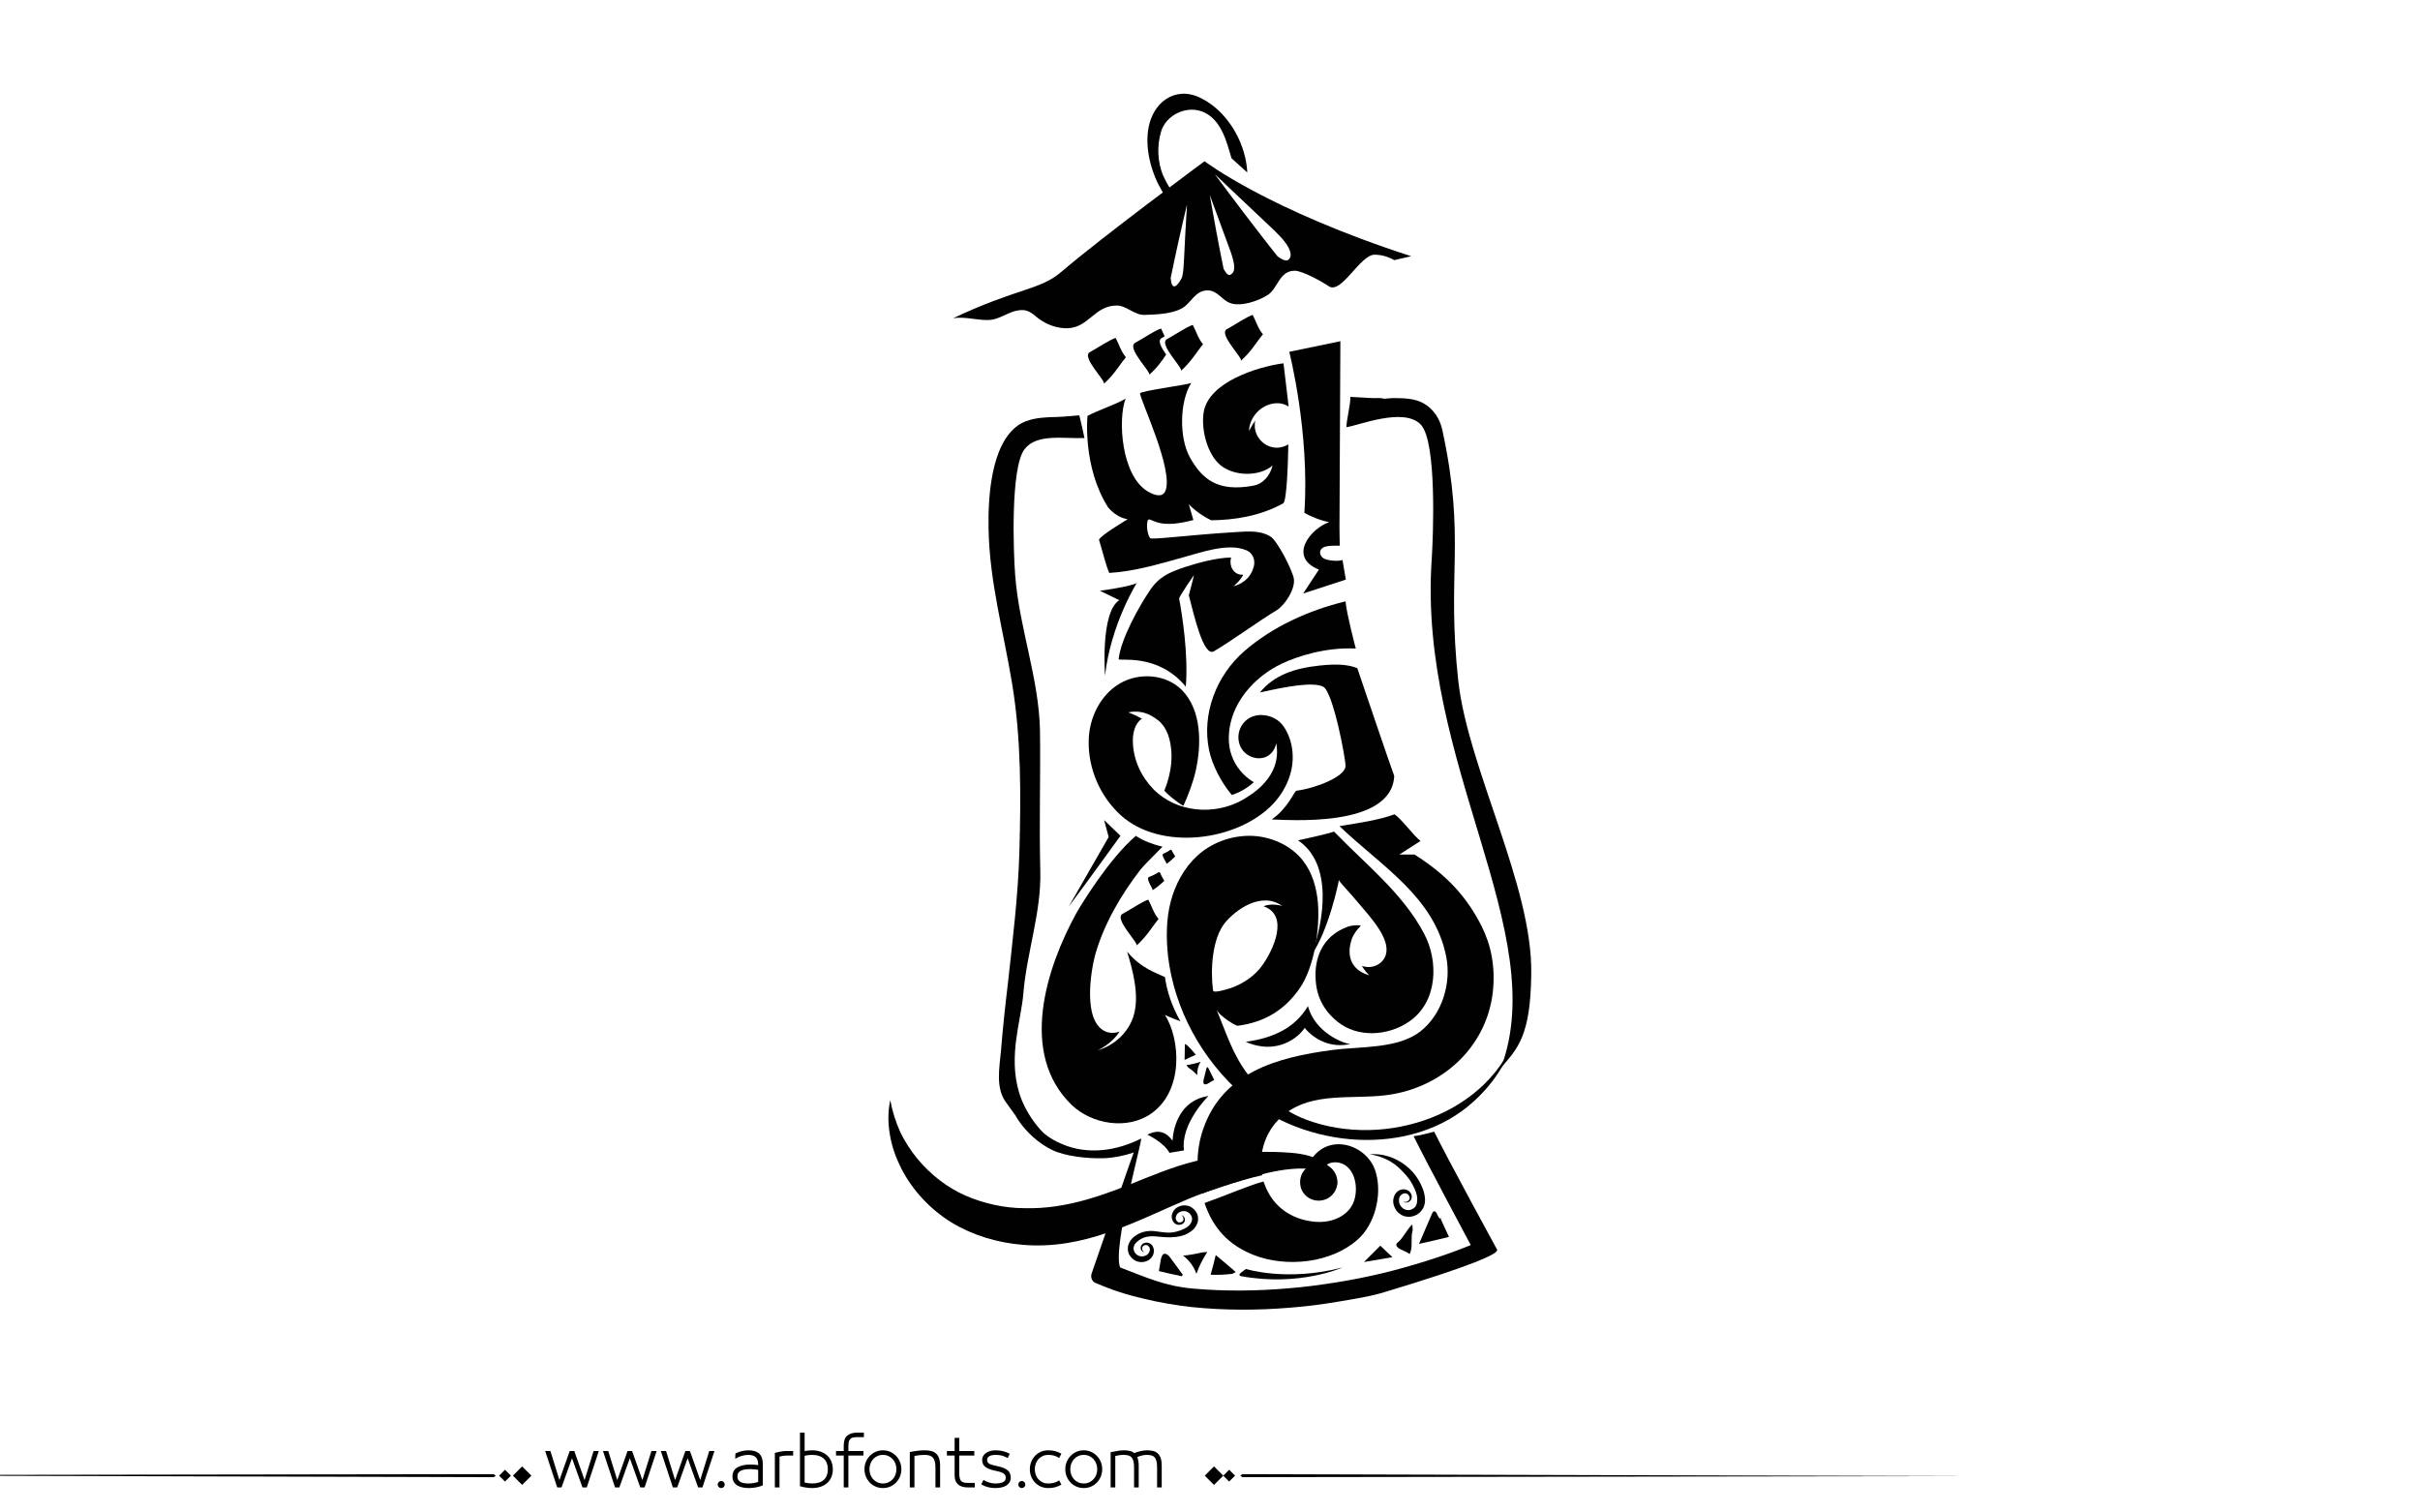 <?xml version="1.0" encoding="utf-8"?>
<!-- Generator: Adobe Illustrator 22.1.0, SVG Export Plug-In . SVG Version: 6.00 Build 0)  -->
<svg version="1.1" id="Layer_1" xmlns="http://www.w3.org/2000/svg" xmlns:xlink="http://www.w3.org/1999/xlink" x="0px" y="0px"
	 viewBox="0 0 800 500" style="enable-background:new 0 0 800 500;" xml:space="preserve">
<style type="text/css">
	.st0{fill:#010101;}
</style>
<g>
	<path fill="#000000" class="st0" d="M429.8,391.1c-0.2-3.4,2.4-6.3,5.8-6.5c3.4-0.2,6.3,2.4,6.5,5.8c0.2,3.4-2.4,6.3-5.8,6.5
		C432.8,397.1,429.9,394.5,429.8,391.1"/>
	<path fill="#000000" class="st0" d="M448.7,220.9c-2.8-1.2-6.7-1.5-12.3-0.9c-8.7,0.9-15.3,3.3-19.8,8.8c0,0.1,0,0,0,0.1
		c9.3-2.1,17.5-3.5,20.8-1.9c3.3,1.6,7.6,24.5,7.4,26.4c-0.4,3.4-9.6,7.1-16.2,8c-0.8,0.1-2.6,5.6-8.2,9.5c4.1,0,39.7,3.2,40.5-14.4
		C460.3,255.1,449.5,223.3,448.7,220.9"/>
	<path fill="#000000" class="st0" d="M407.2,262.8c4.3-1.3,7.2-4.2,7.3-4.2c-3.4-2-6.1-5.2-7.4-9c-1.2-3.5-1.1-7.4-0.2-11
		c2.1-8.4,8.8-15.3,16.6-19.1c5.4-2.6,14.9-5.6,24.7-5.1c-0.1-0.3-3.1-11.8-3.4-15.6c-12,2.9-24.1,8.3-33.5,16.5
		c-9.2,8-14.1,20.7-11.6,32.7C400.7,252.8,403.6,258.5,407.2,262.8"/>
	<path fill="#000000" class="st0" d="M443.1,112.8l-16.9,3.5c0,0,6.8,26.5,5,53.2c1.9,1.2,5.7,2.7,8.2,3.1c-6.1,2.1-13.8,11.5-3.4,15.7
		c0,0-5.2,7.9-5.2,7.9l14.1-4.6l-1.1-6.5c-1.3,0.6-5.1,0.2-6.2-0.5c-1.2-0.7-1.7-2.3-0.6-3.3c1.1-1.1,4.5-0.9,5.9-0.9
		c0,0-0.1-3.8-0.1-6C442.8,174.4,443.1,112.8,443.1,112.8"/>
	<path fill="#000000" class="st0" d="M494.9,413.1c0,0-16.2-29.7-20.8-39c-1.3,0.4-5.4,1.4-6.8,1.5c4.4,8.9,18.9,36,18.9,36
		c-8.7,3.6-20.4,7.2-29.6,9.4c-5.1,1.2-10.2,2.2-15.3,3c-5.1,0.8-10.3,1.5-15.5,1.9c-10.4,0.9-20.9,1-31.2,0.1
		c-9.5-0.8-15.6-3.7-24.3-7c-2.7-6.4,7.7-43.1,6.9-42.6c-4,2-8.4,3.4-12.9,3.8c-4.5,0.4-9.1-0.2-13.2-2c-4.2-1.7-7.9-4.6-10.6-8.3
		c-2.8-3.6-4.7-7.9-5.8-12.4c0.7,4.6-0.7,9,2,12.9c2.6,3.9,6.7,7.6,11,9.7c4.4,2.2,11.9,2.9,16.8,2.8c3.5-0.1,7-0.8,10.3-1.9
		c-1,2.4-12.6,36.3-13.9,39.9c-0.5,1.3,0.1,2.8,1.4,3.3l0.1,0c5,2.2,10.3,3.9,15.6,5.1c5.3,1.3,10.7,2.2,16,2.8
		c10.8,1.1,21.6,1.1,32.4,0.2c5.4-0.4,10.7-1.1,16-2c5.3-0.9,10.7-1.7,15.8-3.3C485.7,418.7,495.6,414.5,494.9,413.1"/>
	<path fill="#000000" class="st0" d="M441.7,392.7c0-0.9-0.3-1.8-0.7-2.6c-0.4-0.7-1-1.3-1.7-1.8c-1.4-0.9-3-1.4-4.7-1.7
		c-9.8-1.5-22.1,2.8-31.2,5.8c-3.4,1.1-6.7,2.4-10,3.7c-18.2,7.7-34.9,17.2-55.5,15.4c-8.2-0.7-16.3-3.1-23.4-7.4
		c-7.1-4.4-12.8-10.6-16.5-17.7c-1.8-3.6-3.2-7.4-3.8-11.2c-0.7-3.9-0.7-7.8,0.1-11.5c0.7,3.7,1.8,7.2,3.3,10.5
		c1.5,3.2,3.5,6.2,5.7,8.9c4.4,5.3,10,9.6,16,12.2c3,1.3,6.2,2.3,9.4,3c3.2,0.7,6.6,1.1,9.9,1.1c14.3,0.4,27.1-4.6,40-9.9
		c3.5-1.4,7.1-2.8,10.8-4c3.7-1.2,7.5-2.1,11.3-2.9c7.6-1.5,15.4-2.1,23.1-1.7c3.9,0.2,8.1,0.5,11.8,2.3c1.9,0.9,3.6,2,4.9,3.7
		c0.6,0.8,1.1,1.8,1.3,2.8C442.2,390.8,442,391.8,441.7,392.7"/>
	<path fill="#000000" class="st0" d="M411.8,344.4c10.4,4.6,17.6-1.6,19.5-4.6c3.2,3.9,8.7,6.8,15.2,5.3c-2.1,0.1-11.9-3.8-14.1-12.5
		C428.3,339.4,421.6,343.1,411.8,344.4"/>
	<path fill="#000000" class="st0" d="M365,271.1l5.4,5.2c0,0-12.2,16.9-17.1,23.4l13.2-23L365,271.1z"/>
	<path fill="#000000" class="st0" d="M375.7,312.6c3.7-3.4,4.9-5.9,7.3-8.8c-1.7-2-2.2-4.2-3.4-6.4c-2.3,0.8-5.4,3-8.5,4.7
		C368.1,303.7,376.6,311.9,375.7,312.6"/>
	<path fill="#000000" class="st0" d="M364.9,126.9c3.7-3.4,4.9-5.9,7.3-8.8c-1.7-2-2.2-4.2-3.4-6.4c-2.3,0.8-5.4,3-8.5,4.7
		C357.3,118,365.8,126.1,364.9,126.9"/>
	<path fill="#000000" class="st0" d="M384.1,111.7c0.3-0.2,0.6-0.3,0.9-0.5c-0.4-0.8-0.7-1.7-1.2-2.6c-2.3,0.8-5.4,3-8.5,4.7
		c-3.1,1.7,5.4,9.8,4.6,10.6c2.8-2.5,4.2-4.6,5.6-6.7C383.9,114.9,382.5,112.5,384.1,111.7"/>
	<path fill="#000000" class="st0" d="M390.4,122.6c3.7-3.4,4.9-5.9,7.3-8.8c-1.7-2-2.2-4.2-3.4-6.4c-2.3,0.8-5.4,3-8.5,4.7
		C382.8,113.7,391.3,121.8,390.4,122.6"/>
	<path fill="#000000" class="st0" d="M410.2,119.3c3.7-3.4,4.9-5.9,7.3-8.8c-1.7-2-2.2-4.2-3.4-6.4c-2.3,0.8-5.4,3-8.5,4.7
		C402.6,110.4,411.1,118.5,410.2,119.3"/>
	<path fill="#000000" class="st0" d="M381,294.3c1.7-1.1,2.8-2.1,3.9-3.1c-0.5-0.9-1.1-1.8-1.4-2.7l-0.4-0.2c-0.8,0.5-1.9,1.1-3.2,1.6
		C378.5,290.3,381.4,294.1,381,294.3"/>
	<path fill="#000000" class="st0" d="M385.6,285.6c1.3-0.9,2.1-1.7,2.9-2.5c-0.4-0.7-0.9-1.3-1.2-2.1l-0.3-0.1c-0.6,0.4-1.4,0.9-2.4,1.3
		C383.6,282.6,385.9,285.4,385.6,285.6"/>
	<path fill="#000000" class="st0" d="M408.5,420.5c-2.2-1.9-4.4-3.8-6.6-5.6c-0.5,2.2-1.1,4.4-1.7,6.5c2.4,0.1,4.8,0,7.2-0.3"/>
	<path fill="#000000" class="st0" d="M399.1,413.9c-1.5,2.3-2.7,4.7-3.6,7.2c-0.8-2.4-2.4-4.5-4.4-6c2.1-0.2,4.3-0.6,6.4-1.1"/>
	<path fill="#000000" class="st0" d="M476.1,402.6c1,2.1,1.9,4.2,2.9,6.3c-3.3,0.8-6.6,1.6-9.9,2.3c1.4-3.3,2.9-6.7,4.3-10c0.1-0.3,0.3-0.6,0.5-0.7
		c1.2-0.6,1.4,2.8,2.6,2.4"/>
	<path fill="#000000" class="st0" d="M391,421.4c-1.4-1.9-2.7-3.7-4.1-5.6c-0.5-0.7-1.3-1.5-2.1-1.3c-0.7,0.3-0.9,1.2-1.1,2.1
		c-0.2,1.2-0.4,2.4-0.6,3.6c2.5,0.6,5.1,1.2,7.6,1.7"/>
	<path fill="#000000" class="st0" d="M391.7,345.1c0,1.8-0.1,3.5-0.1,5.3c1.2-0.6,2.5-1.2,3.7-1.7c-0.9-1.2-1.9-2.2-2.9-3.2"/>
	<path fill="#000000" class="st0" d="M392.2,352.1c1.6-0.2,3.2-0.6,4.7-1.1c-0.8,1.3-1.2,2.8-1.1,4.4c-0.9-0.9-1.9-1.8-3-2.5"/>
	<path fill="#000000" class="st0" d="M398.9,352.9l-1,4c-0.1,0.5-0.2,1.2,0.2,1.5c0.4,0.2,0.9,0,1.4-0.3c0.6-0.4,1.3-0.8,1.9-1.1l-2.1-4.2"/>
	<path fill="#000000" class="st0" d="M476.8,142.1c-0.8-3.6-2.9-6.9-6.1-8.7c-3.1-1.8-6.9-1.8-10.5-1.8c-5.2,0.5-0.8-0.1-6,0
		c-1.8,0-4.9-0.3-7.8-0.4c0.1,2.3-1.3,7.7-1.3,10c3.4-0.3,19.2-6.9,24.7-0.7c5.2,5.9,4,36.4,3.5,44.3
		c-4.7,67.3,39.7,123.2,22.9,168.2c5.5-6.4,9.8-10.5,10-31.2c0.4-29.1-20.8-67.6-24.1-96.5C478.1,189,484.7,178.8,476.8,142.1"/>
	<path fill="#000000" class="st0" d="M336.9,361.2c-3.7-12.3,0.7-23.9,1.4-32.8c1.1-13.5,6-26.9,5.6-40.6c-0.4-15.4,0.1-30.7-0.1-46.1
		c-0.3-17.4-6.9-34.2-8.2-51.5c-0.6-7.5-1.6-35.7,3.1-41.7c4-5.3,13.1-3.4,19.8-3.7c-0.6-2.9-1-4.6-1.7-7.5
		c-3.6,0.3-6.3,0.6-9.8,0.6c-3.6,0.2-7.3,0.6-10.3,2.6c-9.3,6.4-10.1,24.5-9.9,34.4c0.3,17.4,5,34.1,7.8,51.2
		c3,18.2,2.9,36.7,2.4,55.1c-0.4,14.6-2.2,29.2-3.8,43.8c-0.9,7.5-1.7,14.9-2.3,22.4c-0.5,5.6-1.9,12.4,1.8,17.2
		c1.2,1.6,3.7,5.3,5,6.7c9.6,10,11.7,8.1,16.3,9.9C345.2,377,339,368.3,336.9,361.2"/>
	<path fill="#000000" class="st0" d="M363.6,195.3c0,0,10.4-1.4,12.2-2.6c0,0-8.6,13.7-10.5,30.6c0,0-1.6-20.8,4.7-24.9L363.6,195.3z"/>
	<path fill="#000000" class="st0" d="M467,406.7c-0.8,2.7,0.2,5.4-1,7.9c-0.6-0.7-3.3-1.5-3.9-2.2c-0.3-0.3-0.6-0.6-0.5-1c0-0.3,0.3-0.6,0.6-0.8
		c1.5-1.1,3.2-4.7,4.7-5.8"/>
	<polygon class="st0" points="460.3,415.6 456.3,411.8 450.9,417.2 	"/>
	<path fill="#000000" class="st0" d="M411.9,419.5c0,0,13.6,4.3,31.9-0.5c0,0-14.1,6.4-33.4,2.9C408.5,421.5,411.2,420.1,411.9,419.5"/>
	<path fill="#000000" class="st0" d="M452.8,381.6c4.1-0.4,8.5,1,11.9,3.7c1.7,1.3,3.2,3,4.3,4.9c1.1,1.9,2,4,2.1,6.4c0,1.2-0.3,2.6-1.2,3.6
		c-0.8,1.1-2.1,1.8-3.4,2c-1.3,0.2-2.7-0.1-3.7-0.9c-1.1-0.7-1.8-1.9-2.1-3.1c-0.3-1.2-0.1-2.6,0.7-3.7c0.8-1.1,2.2-1.6,3.5-1.2
		c1.3,0.4,2.1,1.8,1.7,3c-0.4,1.2-2,1.6-2.8,0.9c0.9,0.5,2.1-0.2,2.2-1c0.1-0.8-0.6-1.6-1.3-1.7c-0.7-0.1-1.5,0.3-1.9,1
		c-0.4,0.6-0.4,1.5-0.2,2.3c0.2,0.7,0.8,1.4,1.4,1.8c0.7,0.4,1.4,0.5,2.1,0.4c0.7-0.2,1.4-0.6,1.8-1.1c0.4-0.6,0.6-1.3,0.6-2.2
		c0.1-1.7-0.7-3.5-1.6-5.2c-0.9-1.7-2.2-3.2-3.6-4.6C460.6,384,456.9,382.2,452.8,381.6"/>
	<path fill="#000000" class="st0" d="M381.4,414.1c0.2-1.1-0.2-2.4-1.2-3c-1-0.6-2.4-0.3-2.9,0.6c-0.6,1,0.1,2.2,1.1,2.3c-0.9-0.3-1-1.5-0.6-2
		c0.5-0.5,1.4-0.6,1.8-0.1c0.5,0.4,0.7,1.2,0.4,1.8c-0.2,0.6-0.7,1.2-1.4,1.4c-0.6,0.3-1.4,0.3-2,0.1c-0.6-0.2-1.1-0.6-1.5-1.2
		c-0.3-0.6-0.5-1.2-0.3-1.8c0.1-0.6,0.5-1.2,1.1-1.7c2-1.8,4.3-2,6.9-1.7c4,0.4,8.3,0.6,11.5-2.2c0.8-0.7,1.4-1.7,1.7-2.8
		c0.2-1.2,0-2.4-0.7-3.3c-0.6-0.9-1.6-1.7-2.7-1.9c-1.1-0.3-2.2-0.1-3.2,0.4c-1,0.5-1.7,1.4-2,2.6c-0.2,1.1,0.2,2.4,1.2,3
		c1,0.6,2.4,0.3,2.9-0.6c0.6-1-0.1-2.2-1.1-2.3c0.9,0.3,1,1.5,0.6,2c-0.5,0.5-1.4,0.6-1.8,0.1c-0.5-0.4-0.7-1.2-0.4-1.8
		c0.2-0.6,0.7-1.2,1.4-1.4c0.6-0.3,1.4-0.3,2-0.1c0.6,0.2,1.1,0.6,1.5,1.2c0.3,0.6,0.5,1.2,0.3,1.8c-0.1,0.6-0.5,1.2-1,1.7
		c-1.1,1-2.7,1.6-4.3,2c-2.3,0.6-4.6,0.1-6.9-0.2c-2.6-0.3-5.2,0.3-7.2,2.1c-0.8,0.7-1.4,1.7-1.7,2.8c-0.2,1.2,0,2.4,0.7,3.3
		c0.6,0.9,1.6,1.7,2.7,1.9c1.1,0.3,2.2,0.1,3.2-0.4C380.4,416.2,381.2,415.3,381.4,414.1"/>
	<path fill="#000000" class="st0" d="M398.2,53.3c0,0-33.6,24.8-47.5,36.7c-6.9,5.9-14.7,5.3-35.6,15.2c3.7-0.6,7.5,0.6,11.3,0.6
		c4.5,0,7.1-3.3,11.6-3.3c2.2,0,3.8,1.6,5.3,2.8c2.7,2,6.3,3.4,9.9,3.2c6.8-0.4,8.7-7.5,16-7.5c3.1,0,5.9,3.2,9.1,3.1
		c3.7-0.1,8.8-0.3,12.1-2c3.3-1.6,4.5-6.1,8.8-6.1c3.3,0,4.7,3.2,7.5,4.2c3.6,1.3,9.5-0.8,12.4-2.7c3.3-2.1,3.8-8,8.9-8
		c2.6,0,9.2,3.7,11.2,5.1c4.2,2.9,10.4-10.4,15.2-10.4c2.4,0,4.6,0.7,6.5,1.8c3.5-0.8,5.6-1.3,5.6-1.3
		C419.2,69.4,398.2,53.3,398.2,53.3 M391.4,86c-0.1,1.9-0.2,3.9-0.6,5.5c-0.1,0.5-2.4,4.8-3.4,2.5c-0.3-0.6-0.3-1.5-0.4-2.1
		c1.7-8.3,3.5-16.4,5.4-24.3C392,73.7,391.7,79.9,391.4,86 M406,90.8c-0.6-0.3-1.1-1.2-1.5-1.9c-1.7-8.3-3.2-16.5-4.6-24.5
		c2.1,5.8,4.3,11.6,6.4,17.4c0.7,1.8,1.3,3.7,1.6,5.3c0.1,0.8,0.3,2.5-0.5,3.2C406.9,90.9,406.4,91,406,90.8 M425.2,86.1
		c-1,0-2.6-1.1-3-1.5c-7.1-9-14-18.1-20.6-27c6.1,5.8,12.3,11.6,18.4,17.4c1.9,1.8,3.9,3.7,5.2,5.6c0.9,1.3,2.5,4.2,0.5,5.4
		C425.6,86.1,425.4,86.1,425.2,86.1"/>
	<path fill="#000000" class="st0" d="M424.3,240.1c-1.6-2.3-4.3-3.6-6.9-3.7c-0.4,0-0.8-0.1-1.1,0c-4,0.2-7.1,3.6-6.9,7.7
		c0.4,7.4,10.8,9.4,12.5,1.6c2,11.1-8.1,16.9-10.9,18.6c-9.4,5.4-22,4.4-29.7-3.4c-4-4.1-6.7-9.7-6.8-15.8c-0.1-2.8,0.8-6.2,3-7.5
		c-2-1.2-4.5-2.1-4.5-2.1c4.2-0.9,7.3,0.7,9.4,2.3c1,0.6,1.8,1.6,2.5,2.6c0,0,0,0,0,0c0.5,0.8,0.9,1.6,1.2,2.4
		c2.1,6,1.2,12.7-1.2,18.6c0.9,1,3.7,3.5,6.3,5c1.7-3.8,3.2-7.7,4.1-11.7c1.9-8.6,2-19.9-4.6-26.6c-5.3-5.3-14.2-5.9-20.6-2.1
		c-6.4,3.8-10.1,11.4-10.2,18.9c-0.2,9.4,3.9,18.5,10.6,24.6c13.1,11.9,38.7,8.7,50.5-3.9c2.4-2.6,4.2-5.6,5.3-8.9
		C428.2,251.1,427.5,244.7,424.3,240.1"/>
	<path fill="#000000" class="st0" d="M431.7,370.1c-7.6-2.9-14.1-8.3-19-14.7c-5.3-6.8-7.3-14-10.6-21.7c0.9,2.1,6.4,5.5,7.1,5.4
		c9-1.2,15.5-5.3,20.4-12.3c4.9-7.1,6.7-19.5,6.1-28c-0.4-5.1-1.8-10.2-4.9-14.2c-3.7-4.8-9.6-7.6-15.6-8.2
		c-6.9-0.6-14.1,1.7-19.3,6.4c-4.4,4-7.4,9.5-8.9,15.3c-1.5,5.8-1.5,11.9-0.9,17.8c2.1,17.9,11.3,34.4,24.8,46.2
		c20.1,17.5,55.6,21,76.4,1.9c7.5-6.9,11.5-14.1,14.5-23.6C493,368.4,457.9,380,431.7,370.1 M401,327.4c-0.9-6.8-0.3-17.2,4-22.4
		c3.1-3.8,11.7-10.6,18.9-5.5c0,0-3.4-1.1-6.2,0.1c8.6,3,3.2,14.5-0.4,19.5c-2.5,3.5-6.2,6-10.3,7.5
		C406.5,326.7,401.1,328.6,401,327.4"/>
	<path fill="#000000" class="st0" d="M390.2,337.6c-2.9-5.2-4.4-9.8-5.1-14.6c-2.9-1.4-7.8-2.8-12.5-8.4c1.9,6.3,4.1,14.4,2.2,21
		c-1.6,5.6-6.4,10-11.9,11.6c0,0,4.6-2,7.2-6.2c-1.2,0.5-2.6,0.6-4.1,0.2c-8.4-2.8-5.4-20.6-3.8-26.1c2.9-9.9,8.4-19.3,14.8-27.6
		c0.8-1,3.2-3.5,7.3-7.6c-3.8-0.9-7.2-2.4-8.8-3.6c-9,7.7-18.3,23.1-19.7,25.6c-9.9,18-19.1,46.4-1.5,63.4
		c6.6,6.3,18.3,8.4,26.3,2.8c10.8-7.6,9.6-24.6,4.5-32.6C385,335.5,387.7,336.7,390.2,337.6"/>
	<path fill="#000000" class="st0" d="M470.8,308.7c-7-13.4-19.6-23.2-29.8-33.8c-2.2,0.8-8.3,2.1-11.9,2.9c11.6,7.8,8.6,26.6,4.5,37.8
		c5.6-8,9-24.1,9-24.7c0,0.5,3.4,3.9,6.8,8c3.6,4.3,10.4,11.5,8.7,16.8c-1.1,3.4-4.9,4.7-7.9,3.6c1.1,1.9,2.4,3.1,2.4,3.1
		c-8.8-2.6-6.2-10.6-5.8-11.7c0-0.1,0-0.1,0-0.1c0.6-1.7,1.7-3.2,3-4.5c0.3-0.3-2.2-0.4-4.1,0.2c-9.1,3.2-11.1,11.2-10.8,17
		c0.2,5.9,2.5,10.6,7.3,14.5c6.6,5.3,16.6,4.7,23.5,0C475.5,331.2,475.5,317.5,470.8,308.7"/>
	<path fill="#000000" class="st0" d="M433.8,382.8c-1.6,2.2-2.3,5.3-2,8.1c0.8-0.2,1.7,0,2.6,0.5c0.8,0.5,1.4,0.6,2.3,0.6c-0.2,0,1-0.2,0.7-0.1
		c0.3-0.1,0.5-0.3,0.4-0.2c0.1-0.2,0.3-0.4,0.4-0.6c-1.8-1.1-2.2-3.5-0.3-5.5c1.3-1.3,3.2-1.6,4.9-1.2c4.5,1.1,5.9,6.5,5.3,10.5
		c-0.8,6.6-7.3,9.5-13.2,9c-6.7-0.5-12.7-3.9-15.8-10c-0.6-1.1-1-2.2-1.4-3.3c-3.6,0.8-13.3,4.9-19.5,7.1
		c2.8,8.3,7.9,13.9,16.3,17.2c10.8,4.2,25.6,2.7,34.4-5.2c5.6-5,8-14.6,6-21.8C452.7,378.9,440.1,374.2,433.8,382.8"/>
	<path fill="#000000" class="st0" d="M489.8,306.2c-5.1-10.1-11.9-17.2-22.2-23.7l-5,0c0,0,5.4-3.5,7-4.5c-2.3-1.7-6.2-7.2-8.6-8.8
		c-5.2,1.9-12,2.9-18.2,3.9c13.7,13.2,31.4,23.3,35.3,43.2c1.7,8.7-1.3,19-8.6,24.7c-7.5,5.8-19.9,4.9-29,6.1
		c-18.3,2.4-36.4,7.4-42.8,26.3c-0.1,0.4-0.3,0.8-0.4,1.2c-1.9,6.3-1.9,13.4,0,20c0,0,12.4-4.5,20-6.1c-1.5-7.5,1.2-15.4,7.5-20.3
		c9.2-7.2,22.1-4.8,33-6.1c18.3-2.1,33.6-15.5,35.7-34.2C494.4,319.6,492.9,312.4,489.8,306.2"/>
	<path fill="#000000" class="st0" d="M399.5,362.3c-9.3,1.4-11.6,10-11.9,14.8c-1.7-2.4-4.2-4.1-8.3-2c0,0,5.4,2.5,7.3,6l4.8-0.8
		C390.2,371.4,399.5,362.3,399.5,362.3"/>
	<path fill="#000000" class="st0" d="M389,65.1c0.1,0,0.3-0.1,0.4-0.2C389.3,65,389.1,65,389,65.1"/>
	<path fill="#000000" class="st0" d="M412.3,57c0-0.2,0-0.3,0-0.5c-0.6-8.4-5.1-17-11.9-22c-2.1-1.5-4.4-2.8-6.9-3.3c-3.9-0.8-7.6,0.6-10.2,3.4
		c-5,5.6-4.6,14-2.6,20.7c0.7,2.3,1.6,4.6,2.8,6.7c0.8,1.5,1.7,2.9,2.8,4.2c0.3-0.4,2.7-0.9,3.5-1.3c-1.9,0.5-5-6.2-5.4-7.1
		c-1.7-4.4-2-9.4-0.6-14.2c1.6-5.7,8.9-9.2,14.6-6.3c5.5,2.8,7.2,9.9,8.7,15L412.3,57z"/>
	<path fill="#000000" class="st0" d="M427.7,191.2c-0.5-2.7-5.4-12.5-7.8-13.9c-3.9-2.3-8.6-1.5-12.9-1.3c-13.2,0.8-26.3,2.5-26.8,1.9
		c-1.2-1.5-1.4-6.3-0.3-6.2c1.4,0.2,4,3.1,14.6,0.2l-1.5-5.2c0,0,2.8,3.1,7.4,5.3c7.5-0.1,16-1.3,23.8-5.6
		c1.2-0.7,1.6-13.8,1.7-19.5c-1,0.6-2.2,1-3.4,1.1c-4,0.2-7.5-3-7.7-7c0-0.7,0-1.4,0.2-2c-1.2,1.6-2.1,3.5-2.1,3.5
		c0.1-4.7,4.1-8.9,8.9-9.2c1.5-0.1,3,0.3,4.2,1.1l-1.7-14.3c-8.5,1.1-24.8,6.2-26.4,16.2c-0.9,5.7,1.2,14,5.7,17.6
		c4.6,3.6,12.7,3.7,17.1,0c-0.9,3.4-3.1,6.1-6.6,6.7c-11.3,2-16.6-1.9-20.8-9.5c-3.5-6.4-3.4-18.3,0.5-24.5
		c-1.8,0.7-16.5,2.6-16.9,3.4c-0.5,1.1,11.4,25.7,8.3,32.4c-1,2.2-3.6,1.3-5.7,0.1c-8.9-5.2-10-24-7.4-30.7
		c-3.9,2.2-9.1,3.8-12.6,5.7c0,0-1.7,16.8,6.8,30.2c3.1,3.7,6.4,3.9,6.4,3.9c-0.1,0.2-0.3,0.3-0.5,0.4c-0.6,0.4-8.2,4.9-8.9,6.4
		c1.1,3.6,2.4,8.9,3.4,11c8.3-0.5,15.9-2.8,23.9-5c6-1.6,15.2-5.1,21.4-2.5c1.5,0.6,2.4,2,2.6,3.4c0,0,0,0,0,0.1
		c0.1,0.8,0,1.7-0.3,2.4c-0.6,2-2.2,4.8-6.5,6c0,0,2.1-1.7,3.2-3.8c-3.4,0.2-4.8-3.2-4-5.7c-5,0.1-10.8,1.7-15.4,3.2
		c-5.1,1.7-8.5,3.2-11.5,7.7c-3.7,5.5-9.6,16.1-10.3,22.7c-0.1,0.8,12.9-2.2,22.2,9.1c0.9-10.9-1.3-24.3-2.2-29.1
		c-0.1-0.6,4.9-7.8,4.9-7.8s-0.8,3.5-1.7,6.7c1.6,6,4.8,20.6,8.3,18.5c6.4-3.8,14.5-9.8,20.8-13.6
		C424.9,199.9,428.3,194.6,427.7,191.2"/>
</g>
<path fill="#000000" d="M273.602,481.306c-0.578-0.576-1.301-1.03-2.174-1.362c-0.873-0.331-1.885-0.497-3.039-0.497
	c-0.663,0-1.463,0.079-2.4,0.238v-6.077h-1.535v17.711c0.706,0.202,1.402,0.354,2.087,0.454s1.301,0.151,1.849,0.151
	c1.153,0,2.166-0.162,3.039-0.486s1.596-0.764,2.174-1.319c0.576-0.555,1.006-1.211,1.287-1.968s0.42-1.561,0.42-2.411
	s-0.139-1.657-0.42-2.422C274.608,482.554,274.178,481.883,273.602,481.306z M272.391,489.167c-0.852,0.829-2.17,1.243-3.958,1.243
	c-0.39,0-0.805-0.032-1.244-0.097c-0.439-0.065-0.84-0.134-1.2-0.206v-8.845c0.447-0.115,0.887-0.194,1.319-0.237
	c0.433-0.044,0.808-0.065,1.125-0.065c0.894,0,1.668,0.112,2.325,0.335c0.656,0.224,1.199,0.545,1.633,0.963
	c0.432,0.418,0.752,0.919,0.961,1.503s0.314,1.243,0.314,1.979C273.667,487.195,273.241,488.338,272.391,489.167z M247.392,479.446
	c-0.62,0-1.297,0.079-2.033,0.238c-0.735,0.158-1.485,0.433-2.249,0.821l-0.065,1.73c0.548-0.303,0.973-0.52,1.276-0.649
	s0.624-0.237,0.962-0.324c0.338-0.086,0.677-0.158,1.016-0.216s0.667-0.087,0.984-0.087c1.139,0,1.982,0.249,2.53,0.746
	s0.822,1.33,0.822,2.498v0.13c-0.332-0.044-0.732-0.087-1.2-0.13c-0.469-0.043-0.876-0.065-1.222-0.065
	c-1.831,0-3.302,0.311-4.412,0.931c-1.11,0.619-1.665,1.644-1.665,3.07c0,0.707,0.155,1.305,0.465,1.795
	c0.31,0.49,0.713,0.88,1.211,1.168s1.067,0.497,1.708,0.627c0.641,0.13,1.308,0.194,2,0.194c0.807,0,1.6-0.072,2.378-0.216
	c0.779-0.145,1.536-0.368,2.271-0.671v-7.028c0-1.585-0.397-2.742-1.189-3.471C250.189,479.811,248.992,479.446,247.392,479.446z
	 M250.636,489.892c-0.375,0.144-0.858,0.267-1.449,0.367c-0.591,0.102-1.183,0.151-1.773,0.151c-0.505,0-0.984-0.035-1.438-0.108
	c-0.454-0.071-0.84-0.197-1.157-0.378c-0.317-0.18-0.57-0.414-0.757-0.703c-0.188-0.288-0.281-0.663-0.281-1.124
	c0-0.52,0.111-0.934,0.335-1.244c0.224-0.31,0.533-0.551,0.93-0.724c0.396-0.174,0.85-0.296,1.362-0.368
	c0.511-0.072,1.041-0.108,1.589-0.108c0.476,0,0.984,0.029,1.524,0.087c0.541,0.058,0.912,0.108,1.114,0.151V489.892z
	 M258.032,479.868c-0.649,0.122-1.276,0.263-1.881,0.422v11.418h1.535v-10.186c0.202-0.072,0.563-0.147,1.082-0.228
	c0.519-0.079,1.002-0.118,1.449-0.118h1.989v-1.492H260C259.336,479.685,258.681,479.746,258.032,479.868z M-77.92,487.667
	l241.145,0.656l0.663-0.433l-0.632-0.564L-77.92,487.667z M164.994,487.825l1.95,1.95l1.95-1.95l-1.95-1.95L164.994,487.825z
	 M169.559,487.825l3.057,3.057l3.057-3.057l-3.057-3.057L169.559,487.825z M212.359,489.286l-3.395-9.602h-1.514l-3.396,9.602
	l-2.984-9.602h-1.73l3.979,12.023h1.428l3.46-9.645l3.46,9.645h1.427l3.979-12.023h-1.73L212.359,489.286z M238.418,489.589
	c-0.317,0-0.591,0.115-0.822,0.346c-0.231,0.23-0.346,0.505-0.346,0.822c0,0.316,0.115,0.591,0.346,0.821
	c0.23,0.23,0.504,0.346,0.822,0.346c0.317,0,0.591-0.115,0.822-0.346c0.23-0.23,0.346-0.505,0.346-0.821
	c0-0.317-0.116-0.592-0.346-0.822C239.009,489.704,238.735,489.589,238.418,489.589z M193.243,489.286l-3.395-9.602h-1.514
	l-3.396,9.602l-2.984-9.602h-1.73l3.979,12.023h1.428l3.46-9.645l3.46,9.645h1.427l3.979-12.023h-1.73L193.243,489.286z
	 M231.476,489.286l-3.395-9.602h-1.514l-3.396,9.602l-2.984-9.602h-1.73l3.979,12.023h1.428l3.46-9.645l3.46,9.645h1.427
	l3.979-12.023h-1.73L231.476,489.286z M382.732,480.474c-0.426-0.396-0.938-0.667-1.535-0.812c-0.598-0.144-1.271-0.216-2.021-0.216
	c-0.664,0-1.393,0.09-2.184,0.271c-0.793,0.181-1.471,0.4-2.033,0.659c-0.346-0.331-0.818-0.569-1.416-0.714
	c-0.6-0.144-1.273-0.216-2.023-0.216c-0.635,0-1.268,0.058-1.902,0.173l-2.465,0.454v11.635h1.535v-10.38
	c0.447-0.102,0.883-0.188,1.309-0.26c0.424-0.072,0.896-0.108,1.416-0.108c0.605,0,1.125,0.058,1.557,0.173
	c0.434,0.116,0.789,0.321,1.07,0.616c0.281,0.296,0.494,0.711,0.639,1.244s0.217,1.24,0.217,2.119v6.596h1.535v-7.201
	c0-0.663-0.055-1.243-0.162-1.741c-0.109-0.497-0.213-0.861-0.314-1.092c0.086-0.043,0.281-0.119,0.584-0.228
	c0.303-0.107,0.602-0.197,0.898-0.27c0.295-0.072,0.586-0.126,0.875-0.162s0.547-0.055,0.779-0.055c0.59,0,1.102,0.058,1.535,0.173
	c0.432,0.116,0.781,0.317,1.049,0.605c0.266,0.289,0.471,0.703,0.615,1.244c0.145,0.54,0.217,1.251,0.217,2.13v6.596h1.535v-7.201
	c0-0.995-0.111-1.816-0.336-2.466C383.482,481.393,383.158,480.87,382.732,480.474z M280.1,474.581
	c-0.785,0.648-1.18,1.729-1.18,3.243v1.86h-2.551v1.492h2.551v10.531h1.537v-10.531h4.973v-1.492h-4.973v-1.471
	c0-0.635,0.045-1.149,0.141-1.546c0.094-0.396,0.24-0.707,0.443-0.931c0.201-0.223,0.475-0.385,0.82-0.486
	c0.346-0.101,0.779-0.151,1.299-0.151h2.422v-1.492h-2.271C281.956,473.607,280.885,473.932,280.1,474.581z M398.273,487.825
	l3.057,3.057l3.057-3.057l-3.057-3.057L398.273,487.825z M343.322,482.322c0.389-0.418,0.854-0.749,1.395-0.994
	s1.135-0.368,1.783-0.368c0.736,0,1.373,0.076,1.914,0.228s1.121,0.414,1.74,0.789l0.715-1.405c-0.707-0.39-1.393-0.674-2.055-0.854
	c-0.664-0.181-1.436-0.271-2.314-0.271c-0.85,0-1.639,0.155-2.367,0.465c-0.729,0.311-1.367,0.746-1.914,1.309
	c-0.549,0.563-0.98,1.222-1.297,1.979c-0.317,0.757-0.476,1.59-0.476,2.498s0.158,1.74,0.476,2.497
	c0.316,0.757,0.748,1.413,1.297,1.969c0.547,0.555,1.186,0.987,1.914,1.297c0.729,0.311,1.518,0.465,2.367,0.465
	c0.879,0,1.65-0.09,2.314-0.27c0.662-0.181,1.348-0.466,2.055-0.854l-0.715-1.406c-0.619,0.375-1.199,0.639-1.74,0.79
	s-1.178,0.227-1.914,0.227c-0.648,0-1.242-0.119-1.783-0.356c-0.541-0.238-1.006-0.565-1.395-0.984
	c-0.391-0.418-0.693-0.915-0.908-1.492c-0.217-0.576-0.324-1.203-0.324-1.881s0.107-1.305,0.324-1.882
	C342.628,483.238,342.931,482.741,343.322,482.322z M404.387,487.825l1.949,1.95l1.951-1.95l-1.951-1.95L404.387,487.825z
	 M410.701,487.326l-0.664,0.433l0.633,0.564l241.176-0.341L410.701,487.326z M362.611,481.295c-0.549-0.569-1.193-1.02-1.936-1.352
	c-0.742-0.331-1.547-0.497-2.412-0.497c-0.863,0-1.668,0.166-2.41,0.497c-0.742,0.332-1.389,0.782-1.936,1.352
	c-0.549,0.57-0.977,1.229-1.287,1.979c-0.311,0.749-0.465,1.557-0.465,2.422s0.154,1.672,0.465,2.422s0.738,1.409,1.287,1.979
	c0.547,0.569,1.193,1.017,1.936,1.341s1.547,0.486,2.41,0.486c0.865,0,1.67-0.162,2.412-0.486s1.387-0.771,1.936-1.341
	c0.547-0.569,0.977-1.229,1.287-1.979c0.309-0.75,0.465-1.557,0.465-2.422s-0.156-1.673-0.465-2.422
	C363.587,482.524,363.158,481.865,362.611,481.295z M362.394,487.523c-0.217,0.569-0.52,1.067-0.908,1.492
	c-0.389,0.426-0.857,0.765-1.406,1.017c-0.547,0.252-1.152,0.378-1.816,0.378c-0.662,0-1.268-0.126-1.816-0.378
	c-0.547-0.252-1.016-0.591-1.404-1.017c-0.391-0.425-0.693-0.923-0.908-1.492c-0.217-0.569-0.324-1.179-0.324-1.827
	c0-0.649,0.107-1.262,0.324-1.839c0.215-0.576,0.518-1.077,0.908-1.503c0.389-0.425,0.857-0.764,1.404-1.016
	c0.549-0.252,1.154-0.379,1.816-0.379c0.664,0,1.27,0.127,1.816,0.379c0.549,0.252,1.018,0.591,1.406,1.016
	c0.389,0.426,0.691,0.927,0.908,1.503c0.217,0.577,0.324,1.189,0.324,1.839C362.718,486.345,362.611,486.954,362.394,487.523z
	 M296.221,481.295c-0.547-0.569-1.191-1.02-1.936-1.352c-0.742-0.331-1.545-0.497-2.41-0.497s-1.67,0.166-2.412,0.497
	c-0.742,0.332-1.387,0.782-1.936,1.352c-0.547,0.57-0.977,1.229-1.285,1.979c-0.311,0.749-0.465,1.557-0.465,2.422
	s0.154,1.672,0.465,2.422c0.309,0.75,0.738,1.409,1.285,1.979c0.549,0.569,1.193,1.017,1.936,1.341s1.547,0.486,2.412,0.486
	s1.668-0.162,2.41-0.486c0.744-0.324,1.389-0.771,1.936-1.341c0.549-0.569,0.977-1.229,1.287-1.979s0.465-1.557,0.465-2.422
	s-0.154-1.673-0.465-2.422C297.198,482.524,296.77,481.865,296.221,481.295z M296.006,487.523c-0.217,0.569-0.52,1.067-0.908,1.492
	c-0.391,0.426-0.859,0.765-1.406,1.017c-0.549,0.252-1.154,0.378-1.816,0.378c-0.664,0-1.27-0.126-1.816-0.378
	c-0.549-0.252-1.018-0.591-1.406-1.017c-0.389-0.425-0.691-0.923-0.908-1.492s-0.324-1.179-0.324-1.827
	c0-0.649,0.107-1.262,0.324-1.839c0.217-0.576,0.52-1.077,0.908-1.503c0.389-0.425,0.857-0.764,1.406-1.016
	c0.547-0.252,1.152-0.379,1.816-0.379c0.662,0,1.268,0.127,1.816,0.379c0.547,0.252,1.016,0.591,1.406,1.016
	c0.389,0.426,0.691,0.927,0.908,1.503c0.215,0.577,0.324,1.189,0.324,1.839C296.331,486.345,296.221,486.954,296.006,487.523z
	 M309.381,480.463c-0.455-0.39-0.996-0.656-1.623-0.801c-0.627-0.144-1.309-0.216-2.043-0.216c-0.707,0-1.465,0.047-2.271,0.141
	s-1.701,0.234-2.682,0.422v11.699h1.535v-10.402c1.184-0.23,2.293-0.346,3.33-0.346c0.592,0,1.111,0.062,1.559,0.184
	c0.445,0.123,0.818,0.332,1.113,0.628c0.295,0.295,0.525,0.713,0.691,1.254s0.25,1.251,0.25,2.13v6.553h1.535v-7.201
	c0-0.995-0.119-1.82-0.357-2.477C310.18,481.375,309.834,480.852,309.381,480.463z M318.516,490.054
	c-0.346-0.108-0.619-0.277-0.82-0.509c-0.203-0.23-0.35-0.547-0.443-0.951c-0.096-0.403-0.141-0.922-0.141-1.557v-5.86h4.973v-1.492
	h-4.973v-4.347h-1.537v4.347h-2.551v1.492h2.551v6.466c0,0.764,0.109,1.405,0.326,1.925c0.215,0.519,0.525,0.937,0.93,1.254
	c0.402,0.317,0.867,0.544,1.395,0.682c0.525,0.137,1.105,0.205,1.74,0.205h2.271v-1.492h-2.422
	C319.295,490.216,318.862,490.162,318.516,490.054z M337.784,489.589c-0.316,0-0.59,0.115-0.82,0.346s-0.346,0.505-0.346,0.822
	c0,0.316,0.115,0.591,0.346,0.821s0.504,0.346,0.82,0.346c0.318,0,0.592-0.115,0.822-0.346s0.346-0.505,0.346-0.821
	c0-0.317-0.115-0.592-0.346-0.822S338.102,489.589,337.784,489.589z M333.178,486.106c-0.346-0.303-0.785-0.565-1.318-0.789
	c-0.533-0.223-1.182-0.422-1.947-0.595l-0.799-0.173c-1.053-0.216-1.781-0.461-2.184-0.735c-0.404-0.273-0.607-0.678-0.607-1.211
	c0-0.504,0.238-0.904,0.715-1.2c0.475-0.295,1.174-0.443,2.098-0.443c0.793,0,1.477,0.076,2.055,0.228
	c0.576,0.151,1.217,0.421,1.924,0.811l0.691-1.405c-1.412-0.765-2.969-1.146-4.67-1.146c-0.635,0-1.223,0.076-1.764,0.228
	c-0.539,0.151-1.008,0.364-1.404,0.638s-0.711,0.605-0.941,0.994c-0.23,0.39-0.346,0.815-0.346,1.276
	c0,0.462,0.072,0.88,0.217,1.254c0.143,0.375,0.381,0.707,0.713,0.995s0.758,0.537,1.275,0.746c0.52,0.209,1.146,0.4,1.883,0.573
	l0.908,0.194c1.008,0.217,1.729,0.49,2.162,0.822c0.432,0.331,0.648,0.771,0.648,1.318c0,0.39-0.086,0.707-0.26,0.952
	c-0.172,0.245-0.414,0.436-0.725,0.573c-0.311,0.137-0.678,0.237-1.102,0.303c-0.426,0.064-0.877,0.097-1.352,0.097
	c-0.592,0-1.223-0.09-1.893-0.271c-0.67-0.18-1.352-0.479-2.045-0.897l-0.734,1.471c0.779,0.433,1.539,0.742,2.281,0.93
	s1.539,0.281,2.391,0.281c0.748,0,1.434-0.072,2.053-0.216c0.621-0.145,1.158-0.36,1.611-0.648c0.455-0.289,0.805-0.649,1.049-1.082
	c0.246-0.433,0.369-0.93,0.369-1.492c0-0.476-0.072-0.915-0.217-1.318C333.77,486.763,333.526,486.41,333.178,486.106z"/>
</svg>

